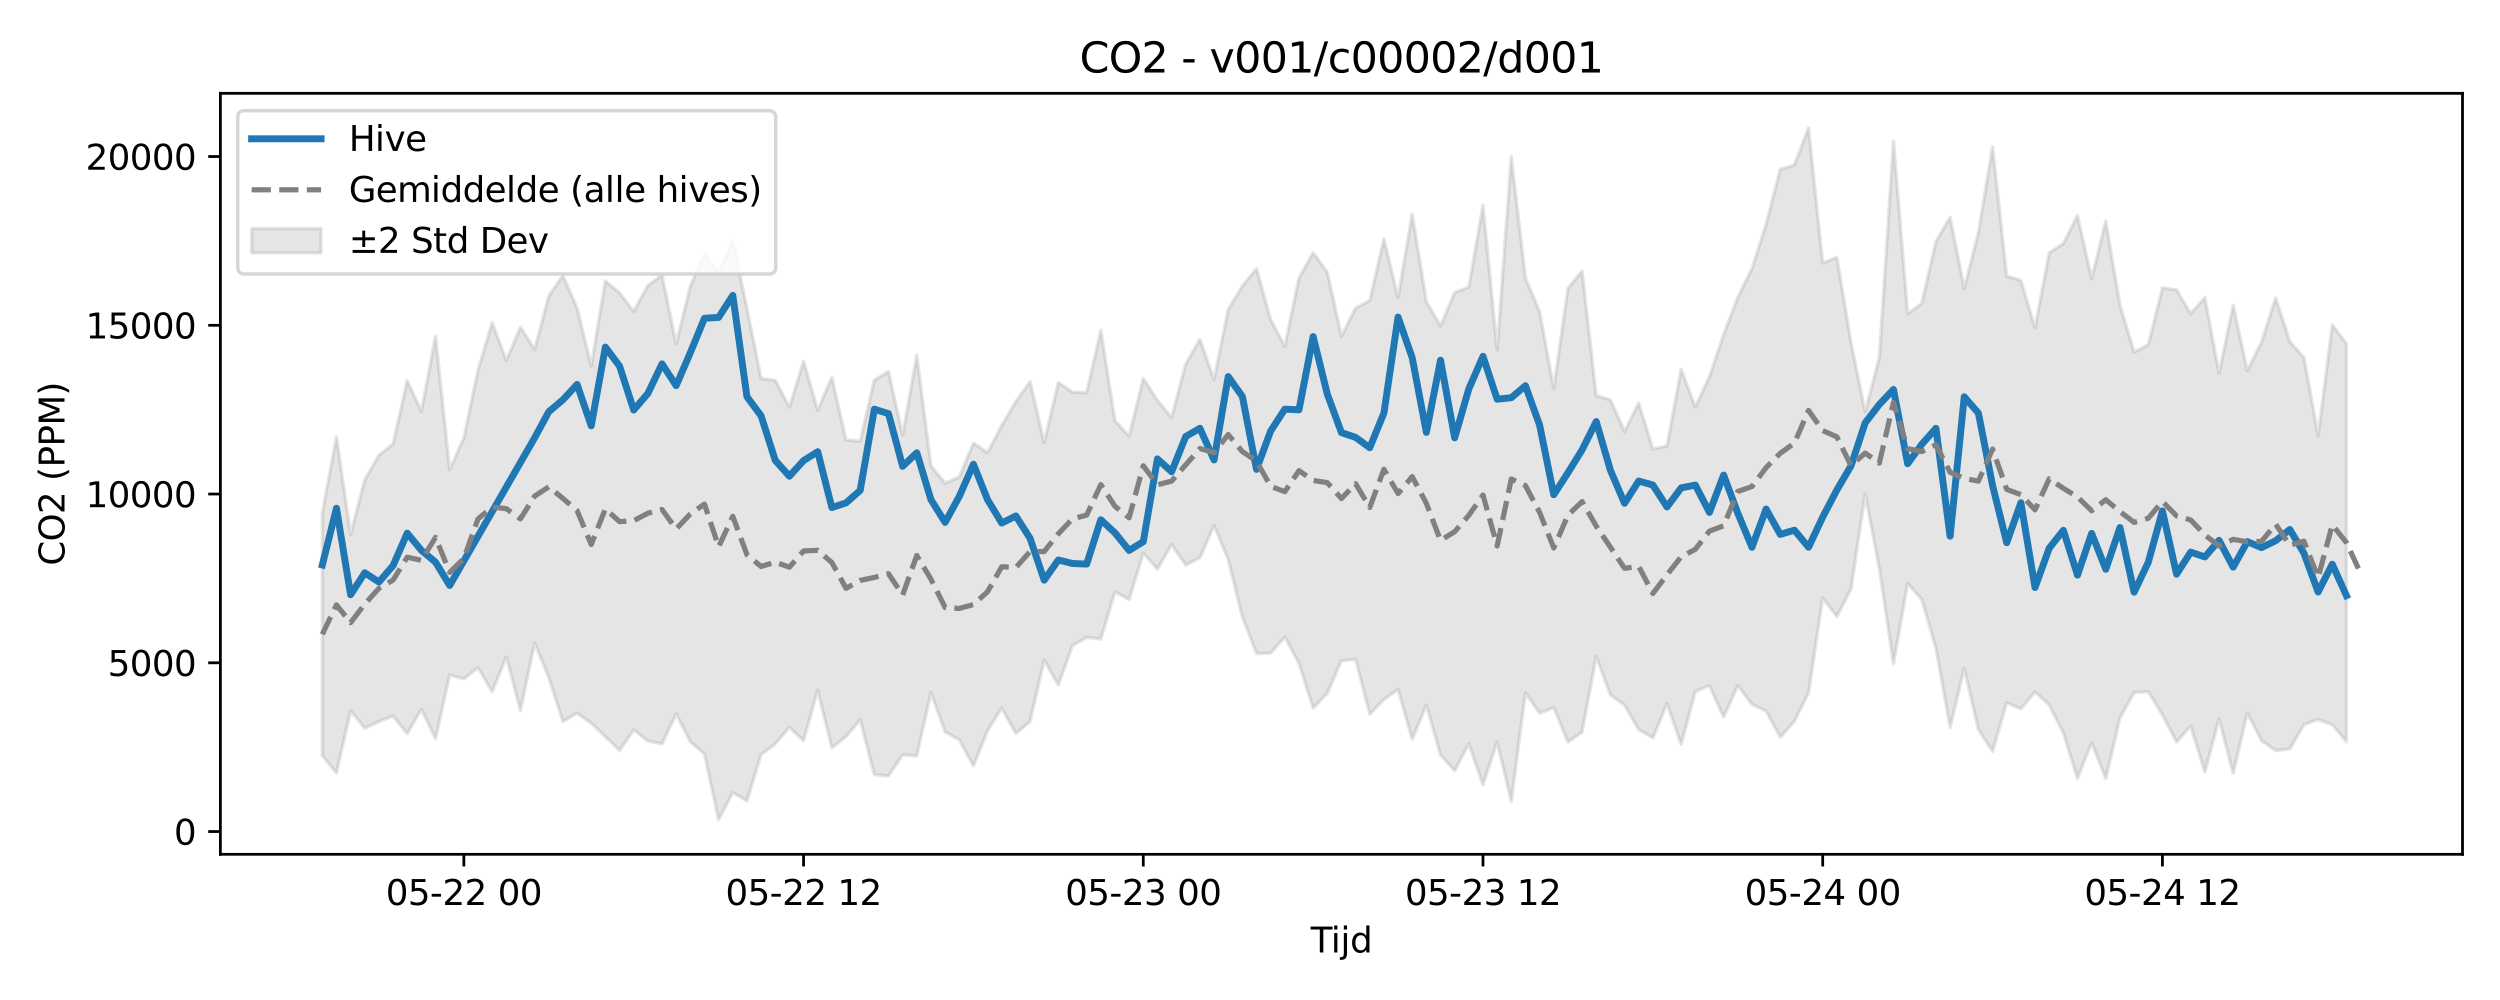 <?xml version="1.0" encoding="utf-8" standalone="no"?>
<!DOCTYPE svg PUBLIC "-//W3C//DTD SVG 1.1//EN"
  "http://www.w3.org/Graphics/SVG/1.1/DTD/svg11.dtd">
<svg xmlns:xlink="http://www.w3.org/1999/xlink" width="720pt" height="288pt" viewBox="0 0 720 288" xmlns="http://www.w3.org/2000/svg" version="1.1">
 <defs>
  <style type="text/css">*{stroke-linejoin: round; stroke-linecap: butt}</style>
 </defs>
 <g id="figure_1">
  <g id="patch_1">
   <path d="M 0 288 
L 720 288 
L 720 0 
L 0 0 
z
" style="fill: #ffffff"/>
  </g>
  <g id="axes_1">
   <g id="patch_2">
    <path d="M 63.47 246.04 
L 709.2 246.04 
L 709.2 26.88 
L 63.47 26.88 
z
" style="fill: #ffffff"/>
   </g>
   <g id="FillBetweenPolyCollection_1">
    <defs>
     <path id="mbe1e1e55ad" d="M 92.821 -140.258 
L 92.821 -70.395 
L 96.898 -65.401 
L 100.975 -83.332 
L 105.051 -78.259 
L 109.128 -80.224 
L 113.204 -81.755 
L 117.281 -76.712 
L 121.357 -83.704 
L 125.434 -75.28 
L 129.511 -93.603 
L 133.587 -92.474 
L 137.664 -95.704 
L 141.74 -88.832 
L 145.817 -98.805 
L 149.893 -83.381 
L 153.97 -102.851 
L 158.047 -92.892 
L 162.123 -80.215 
L 166.2 -82.6 
L 170.276 -79.746 
L 174.353 -75.806 
L 178.43 -71.879 
L 182.506 -77.77 
L 186.583 -74.588 
L 190.659 -73.757 
L 194.736 -82.393 
L 198.812 -74.367 
L 202.889 -70.794 
L 206.966 -51.922 
L 211.042 -59.736 
L 215.119 -57.352 
L 219.195 -70.682 
L 223.272 -73.752 
L 227.348 -78.546 
L 231.425 -74.696 
L 235.502 -89.16 
L 239.578 -72.623 
L 243.655 -75.848 
L 247.731 -80.729 
L 251.808 -64.885 
L 255.884 -64.534 
L 259.961 -70.606 
L 264.038 -70.311 
L 268.114 -88.585 
L 272.191 -77.234 
L 276.267 -74.918 
L 280.344 -67.379 
L 284.421 -77.561 
L 288.497 -84.107 
L 292.574 -76.758 
L 296.65 -80.193 
L 300.727 -97.823 
L 304.803 -90.753 
L 308.88 -102.062 
L 312.957 -104.413 
L 317.033 -103.967 
L 321.11 -117.516 
L 325.186 -115.334 
L 329.263 -128.72 
L 333.339 -124.115 
L 337.416 -131.13 
L 341.493 -125.253 
L 345.569 -127.374 
L 349.646 -136.649 
L 353.722 -126.833 
L 357.799 -110.297 
L 361.876 -99.789 
L 365.952 -99.887 
L 370.029 -104.56 
L 374.105 -96.937 
L 378.182 -84.067 
L 382.258 -88.368 
L 386.335 -97.671 
L 390.412 -98.095 
L 394.488 -82.301 
L 398.565 -86.532 
L 402.641 -89.443 
L 406.718 -75.077 
L 410.794 -84.943 
L 414.871 -70.569 
L 418.948 -66.021 
L 423.024 -73.811 
L 427.101 -61.994 
L 431.177 -74.276 
L 435.254 -57.217 
L 439.331 -88.426 
L 443.407 -82.622 
L 447.484 -84.246 
L 451.56 -74.307 
L 455.637 -77.131 
L 459.713 -98.934 
L 463.79 -87.881 
L 467.867 -84.935 
L 471.943 -77.892 
L 476.02 -75.486 
L 480.096 -85.343 
L 484.173 -73.614 
L 488.249 -88.835 
L 492.326 -90.568 
L 496.403 -81.504 
L 500.479 -90.526 
L 504.556 -85.151 
L 508.632 -83.223 
L 512.709 -75.711 
L 516.786 -80.262 
L 520.862 -88.435 
L 524.939 -115.727 
L 529.015 -110.481 
L 533.092 -118.349 
L 537.168 -145.697 
L 541.245 -124.224 
L 545.322 -96.854 
L 549.398 -119.948 
L 553.475 -115.328 
L 557.551 -101.324 
L 561.628 -78.5 
L 565.704 -95.487 
L 569.781 -77.907 
L 573.858 -71.615 
L 577.934 -85.613 
L 582.011 -83.876 
L 586.087 -88.714 
L 590.164 -84.982 
L 594.24 -76.927 
L 598.317 -63.832 
L 602.394 -74.112 
L 606.47 -63.802 
L 610.547 -81.213 
L 614.623 -88.549 
L 618.7 -88.763 
L 622.777 -82.133 
L 626.853 -74.3 
L 630.93 -78.859 
L 635.006 -65.63 
L 639.083 -80.968 
L 643.159 -65.281 
L 647.236 -82.646 
L 651.313 -74.686 
L 655.389 -71.826 
L 659.466 -72.318 
L 663.542 -79.274 
L 667.619 -80.8 
L 671.695 -79.29 
L 675.772 -74.401 
L 675.772 -189.071 
L 675.772 -189.071 
L 671.695 -194.421 
L 667.619 -162.509 
L 663.542 -185.016 
L 659.466 -189.607 
L 655.389 -202.223 
L 651.313 -189.466 
L 647.236 -181.244 
L 643.159 -200.057 
L 639.083 -180.513 
L 635.006 -202.275 
L 630.93 -197.65 
L 626.853 -204.522 
L 622.777 -205.061 
L 618.7 -188.7 
L 614.623 -186.578 
L 610.547 -200.111 
L 606.47 -224.345 
L 602.394 -207.702 
L 598.317 -225.922 
L 594.24 -217.811 
L 590.164 -215.208 
L 586.087 -193.611 
L 582.011 -207.219 
L 577.934 -208.5 
L 573.858 -245.71 
L 569.781 -220.992 
L 565.704 -204.922 
L 561.628 -225.43 
L 557.551 -218.44 
L 553.475 -200.582 
L 549.398 -197.637 
L 545.322 -247.381 
L 541.245 -185.048 
L 537.168 -169.343 
L 533.092 -189.403 
L 529.015 -213.897 
L 524.939 -212.252 
L 520.862 -251.158 
L 516.786 -240.471 
L 512.709 -239.238 
L 508.632 -223.418 
L 504.556 -210.61 
L 500.479 -202.378 
L 496.403 -191.649 
L 492.326 -179.508 
L 488.249 -170.775 
L 484.173 -181.683 
L 480.096 -159.59 
L 476.02 -158.675 
L 471.943 -171.934 
L 467.867 -163.715 
L 463.79 -172.85 
L 459.713 -174.068 
L 455.637 -209.95 
L 451.56 -204.952 
L 447.484 -176.105 
L 443.407 -198.254 
L 439.331 -207.861 
L 435.254 -242.881 
L 431.177 -187.279 
L 427.101 -228.859 
L 423.024 -205.356 
L 418.948 -203.739 
L 414.871 -194.116 
L 410.794 -201.096 
L 406.718 -226.389 
L 402.641 -202.268 
L 398.565 -219.178 
L 394.488 -201.416 
L 390.412 -199.268 
L 386.335 -191.182 
L 382.258 -209.63 
L 378.182 -215.194 
L 374.105 -207.966 
L 370.029 -188.249 
L 365.952 -195.934 
L 361.876 -210.632 
L 357.799 -205.586 
L 353.722 -198.877 
L 349.646 -178.644 
L 345.569 -190.266 
L 341.493 -183.154 
L 337.416 -167.751 
L 333.339 -172.658 
L 329.263 -178.978 
L 325.186 -162.413 
L 321.11 -166.862 
L 317.033 -192.885 
L 312.957 -174.883 
L 308.88 -175.073 
L 304.803 -177.836 
L 300.727 -160.501 
L 296.65 -178.107 
L 292.574 -172.365 
L 288.497 -165.47 
L 284.421 -157.635 
L 280.344 -160.382 
L 276.267 -150.612 
L 272.191 -148.842 
L 268.114 -153.807 
L 264.038 -185.73 
L 259.961 -162.692 
L 255.884 -181.012 
L 251.808 -178.515 
L 247.731 -160.952 
L 243.655 -161.293 
L 239.578 -179.355 
L 235.502 -169.874 
L 231.425 -183.955 
L 227.348 -170.736 
L 223.272 -178.473 
L 219.195 -179.017 
L 215.119 -199.168 
L 211.042 -218.86 
L 206.966 -209.129 
L 202.889 -214.854 
L 198.812 -205.565 
L 194.736 -188.914 
L 190.659 -208.742 
L 186.583 -205.779 
L 182.506 -198.317 
L 178.43 -203.648 
L 174.353 -207.104 
L 170.276 -182.628 
L 166.2 -199.283 
L 162.123 -208.687 
L 158.047 -202.689 
L 153.97 -187.372 
L 149.893 -193.764 
L 145.817 -184.204 
L 141.74 -195.085 
L 137.664 -181.394 
L 133.587 -161.899 
L 129.511 -152.706 
L 125.434 -191.201 
L 121.357 -169.536 
L 117.281 -178.365 
L 113.204 -160.133 
L 109.128 -156.906 
L 105.051 -149.807 
L 100.975 -134.011 
L 96.898 -162.186 
L 92.821 -140.258 
z
" style="stroke: #808080; stroke-opacity: 0.2"/>
    </defs>
    <g clip-path="url(#p6db9643c40)">
     <use xlink:href="#mbe1e1e55ad" x="0" y="288" style="fill: #808080; fill-opacity: 0.2; stroke: #808080; stroke-opacity: 0.2"/>
    </g>
   </g>
   <g id="matplotlib.axis_1">
    <g id="xtick_1">
     <g id="line2d_1">
      <defs>
       <path id="m795796f51f" d="M 0 0 
L 0 3.5 
" style="stroke: #000000; stroke-width: 0.8"/>
      </defs>
      <g>
       <use xlink:href="#m795796f51f" x="133.587" y="246.04" style="stroke: #000000; stroke-width: 0.8"/>
      </g>
     </g>
     <g id="text_1">
      <!-- 05-22 00 -->
      <g transform="translate(111.107 260.638) scale(0.1 -0.1)">
       <defs>
        <path id="DejaVuSans-30" d="M 2034 4250 
Q 1547 4250 1301 3770 
Q 1056 3291 1056 2328 
Q 1056 1369 1301 889 
Q 1547 409 2034 409 
Q 2525 409 2770 889 
Q 3016 1369 3016 2328 
Q 3016 3291 2770 3770 
Q 2525 4250 2034 4250 
z
M 2034 4750 
Q 2819 4750 3233 4129 
Q 3647 3509 3647 2328 
Q 3647 1150 3233 529 
Q 2819 -91 2034 -91 
Q 1250 -91 836 529 
Q 422 1150 422 2328 
Q 422 3509 836 4129 
Q 1250 4750 2034 4750 
z
" transform="scale(0.016)"/>
        <path id="DejaVuSans-35" d="M 691 4666 
L 3169 4666 
L 3169 4134 
L 1269 4134 
L 1269 2991 
Q 1406 3038 1543 3061 
Q 1681 3084 1819 3084 
Q 2600 3084 3056 2656 
Q 3513 2228 3513 1497 
Q 3513 744 3044 326 
Q 2575 -91 1722 -91 
Q 1428 -91 1123 -41 
Q 819 9 494 109 
L 494 744 
Q 775 591 1075 516 
Q 1375 441 1709 441 
Q 2250 441 2565 725 
Q 2881 1009 2881 1497 
Q 2881 1984 2565 2268 
Q 2250 2553 1709 2553 
Q 1456 2553 1204 2497 
Q 953 2441 691 2322 
L 691 4666 
z
" transform="scale(0.016)"/>
        <path id="DejaVuSans-2d" d="M 313 2009 
L 1997 2009 
L 1997 1497 
L 313 1497 
L 313 2009 
z
" transform="scale(0.016)"/>
        <path id="DejaVuSans-32" d="M 1228 531 
L 3431 531 
L 3431 0 
L 469 0 
L 469 531 
Q 828 903 1448 1529 
Q 2069 2156 2228 2338 
Q 2531 2678 2651 2914 
Q 2772 3150 2772 3378 
Q 2772 3750 2511 3984 
Q 2250 4219 1831 4219 
Q 1534 4219 1204 4116 
Q 875 4013 500 3803 
L 500 4441 
Q 881 4594 1212 4672 
Q 1544 4750 1819 4750 
Q 2544 4750 2975 4387 
Q 3406 4025 3406 3419 
Q 3406 3131 3298 2873 
Q 3191 2616 2906 2266 
Q 2828 2175 2409 1742 
Q 1991 1309 1228 531 
z
" transform="scale(0.016)"/>
        <path id="DejaVuSans-20" transform="scale(0.016)"/>
       </defs>
       <use xlink:href="#DejaVuSans-30"/>
       <use xlink:href="#DejaVuSans-35" transform="translate(63.623 0)"/>
       <use xlink:href="#DejaVuSans-2d" transform="translate(127.246 0)"/>
       <use xlink:href="#DejaVuSans-32" transform="translate(163.33 0)"/>
       <use xlink:href="#DejaVuSans-32" transform="translate(226.953 0)"/>
       <use xlink:href="#DejaVuSans-20" transform="translate(290.576 0)"/>
       <use xlink:href="#DejaVuSans-30" transform="translate(322.363 0)"/>
       <use xlink:href="#DejaVuSans-30" transform="translate(385.986 0)"/>
      </g>
     </g>
    </g>
    <g id="xtick_2">
     <g id="line2d_2">
      <g>
       <use xlink:href="#m795796f51f" x="231.425" y="246.04" style="stroke: #000000; stroke-width: 0.8"/>
      </g>
     </g>
     <g id="text_2">
      <!-- 05-22 12 -->
      <g transform="translate(208.945 260.638) scale(0.1 -0.1)">
       <defs>
        <path id="DejaVuSans-31" d="M 794 531 
L 1825 531 
L 1825 4091 
L 703 3866 
L 703 4441 
L 1819 4666 
L 2450 4666 
L 2450 531 
L 3481 531 
L 3481 0 
L 794 0 
L 794 531 
z
" transform="scale(0.016)"/>
       </defs>
       <use xlink:href="#DejaVuSans-30"/>
       <use xlink:href="#DejaVuSans-35" transform="translate(63.623 0)"/>
       <use xlink:href="#DejaVuSans-2d" transform="translate(127.246 0)"/>
       <use xlink:href="#DejaVuSans-32" transform="translate(163.33 0)"/>
       <use xlink:href="#DejaVuSans-32" transform="translate(226.953 0)"/>
       <use xlink:href="#DejaVuSans-20" transform="translate(290.576 0)"/>
       <use xlink:href="#DejaVuSans-31" transform="translate(322.363 0)"/>
       <use xlink:href="#DejaVuSans-32" transform="translate(385.986 0)"/>
      </g>
     </g>
    </g>
    <g id="xtick_3">
     <g id="line2d_3">
      <g>
       <use xlink:href="#m795796f51f" x="329.263" y="246.04" style="stroke: #000000; stroke-width: 0.8"/>
      </g>
     </g>
     <g id="text_3">
      <!-- 05-23 00 -->
      <g transform="translate(306.782 260.638) scale(0.1 -0.1)">
       <defs>
        <path id="DejaVuSans-33" d="M 2597 2516 
Q 3050 2419 3304 2112 
Q 3559 1806 3559 1356 
Q 3559 666 3084 287 
Q 2609 -91 1734 -91 
Q 1441 -91 1130 -33 
Q 819 25 488 141 
L 488 750 
Q 750 597 1062 519 
Q 1375 441 1716 441 
Q 2309 441 2620 675 
Q 2931 909 2931 1356 
Q 2931 1769 2642 2001 
Q 2353 2234 1838 2234 
L 1294 2234 
L 1294 2753 
L 1863 2753 
Q 2328 2753 2575 2939 
Q 2822 3125 2822 3475 
Q 2822 3834 2567 4026 
Q 2313 4219 1838 4219 
Q 1578 4219 1281 4162 
Q 984 4106 628 3988 
L 628 4550 
Q 988 4650 1302 4700 
Q 1616 4750 1894 4750 
Q 2613 4750 3031 4423 
Q 3450 4097 3450 3541 
Q 3450 3153 3228 2886 
Q 3006 2619 2597 2516 
z
" transform="scale(0.016)"/>
       </defs>
       <use xlink:href="#DejaVuSans-30"/>
       <use xlink:href="#DejaVuSans-35" transform="translate(63.623 0)"/>
       <use xlink:href="#DejaVuSans-2d" transform="translate(127.246 0)"/>
       <use xlink:href="#DejaVuSans-32" transform="translate(163.33 0)"/>
       <use xlink:href="#DejaVuSans-33" transform="translate(226.953 0)"/>
       <use xlink:href="#DejaVuSans-20" transform="translate(290.576 0)"/>
       <use xlink:href="#DejaVuSans-30" transform="translate(322.363 0)"/>
       <use xlink:href="#DejaVuSans-30" transform="translate(385.986 0)"/>
      </g>
     </g>
    </g>
    <g id="xtick_4">
     <g id="line2d_4">
      <g>
       <use xlink:href="#m795796f51f" x="427.101" y="246.04" style="stroke: #000000; stroke-width: 0.8"/>
      </g>
     </g>
     <g id="text_4">
      <!-- 05-23 12 -->
      <g transform="translate(404.62 260.638) scale(0.1 -0.1)">
       <use xlink:href="#DejaVuSans-30"/>
       <use xlink:href="#DejaVuSans-35" transform="translate(63.623 0)"/>
       <use xlink:href="#DejaVuSans-2d" transform="translate(127.246 0)"/>
       <use xlink:href="#DejaVuSans-32" transform="translate(163.33 0)"/>
       <use xlink:href="#DejaVuSans-33" transform="translate(226.953 0)"/>
       <use xlink:href="#DejaVuSans-20" transform="translate(290.576 0)"/>
       <use xlink:href="#DejaVuSans-31" transform="translate(322.363 0)"/>
       <use xlink:href="#DejaVuSans-32" transform="translate(385.986 0)"/>
      </g>
     </g>
    </g>
    <g id="xtick_5">
     <g id="line2d_5">
      <g>
       <use xlink:href="#m795796f51f" x="524.939" y="246.04" style="stroke: #000000; stroke-width: 0.8"/>
      </g>
     </g>
     <g id="text_5">
      <!-- 05-24 00 -->
      <g transform="translate(502.458 260.638) scale(0.1 -0.1)">
       <defs>
        <path id="DejaVuSans-34" d="M 2419 4116 
L 825 1625 
L 2419 1625 
L 2419 4116 
z
M 2253 4666 
L 3047 4666 
L 3047 1625 
L 3713 1625 
L 3713 1100 
L 3047 1100 
L 3047 0 
L 2419 0 
L 2419 1100 
L 313 1100 
L 313 1709 
L 2253 4666 
z
" transform="scale(0.016)"/>
       </defs>
       <use xlink:href="#DejaVuSans-30"/>
       <use xlink:href="#DejaVuSans-35" transform="translate(63.623 0)"/>
       <use xlink:href="#DejaVuSans-2d" transform="translate(127.246 0)"/>
       <use xlink:href="#DejaVuSans-32" transform="translate(163.33 0)"/>
       <use xlink:href="#DejaVuSans-34" transform="translate(226.953 0)"/>
       <use xlink:href="#DejaVuSans-20" transform="translate(290.576 0)"/>
       <use xlink:href="#DejaVuSans-30" transform="translate(322.363 0)"/>
       <use xlink:href="#DejaVuSans-30" transform="translate(385.986 0)"/>
      </g>
     </g>
    </g>
    <g id="xtick_6">
     <g id="line2d_6">
      <g>
       <use xlink:href="#m795796f51f" x="622.777" y="246.04" style="stroke: #000000; stroke-width: 0.8"/>
      </g>
     </g>
     <g id="text_6">
      <!-- 05-24 12 -->
      <g transform="translate(600.296 260.638) scale(0.1 -0.1)">
       <use xlink:href="#DejaVuSans-30"/>
       <use xlink:href="#DejaVuSans-35" transform="translate(63.623 0)"/>
       <use xlink:href="#DejaVuSans-2d" transform="translate(127.246 0)"/>
       <use xlink:href="#DejaVuSans-32" transform="translate(163.33 0)"/>
       <use xlink:href="#DejaVuSans-34" transform="translate(226.953 0)"/>
       <use xlink:href="#DejaVuSans-20" transform="translate(290.576 0)"/>
       <use xlink:href="#DejaVuSans-31" transform="translate(322.363 0)"/>
       <use xlink:href="#DejaVuSans-32" transform="translate(385.986 0)"/>
      </g>
     </g>
    </g>
    <g id="text_7">
     <!-- Tijd -->
     <g transform="translate(377.485 274.317) scale(0.1 -0.1)">
      <defs>
       <path id="DejaVuSans-54" d="M -19 4666 
L 3928 4666 
L 3928 4134 
L 2272 4134 
L 2272 0 
L 1638 0 
L 1638 4134 
L -19 4134 
L -19 4666 
z
" transform="scale(0.016)"/>
       <path id="DejaVuSans-69" d="M 603 3500 
L 1178 3500 
L 1178 0 
L 603 0 
L 603 3500 
z
M 603 4863 
L 1178 4863 
L 1178 4134 
L 603 4134 
L 603 4863 
z
" transform="scale(0.016)"/>
       <path id="DejaVuSans-6a" d="M 603 3500 
L 1178 3500 
L 1178 -63 
Q 1178 -731 923 -1031 
Q 669 -1331 103 -1331 
L -116 -1331 
L -116 -844 
L 38 -844 
Q 366 -844 484 -692 
Q 603 -541 603 -63 
L 603 3500 
z
M 603 4863 
L 1178 4863 
L 1178 4134 
L 603 4134 
L 603 4863 
z
" transform="scale(0.016)"/>
       <path id="DejaVuSans-64" d="M 2906 2969 
L 2906 4863 
L 3481 4863 
L 3481 0 
L 2906 0 
L 2906 525 
Q 2725 213 2448 61 
Q 2172 -91 1784 -91 
Q 1150 -91 751 415 
Q 353 922 353 1747 
Q 353 2572 751 3078 
Q 1150 3584 1784 3584 
Q 2172 3584 2448 3432 
Q 2725 3281 2906 2969 
z
M 947 1747 
Q 947 1113 1208 752 
Q 1469 391 1925 391 
Q 2381 391 2643 752 
Q 2906 1113 2906 1747 
Q 2906 2381 2643 2742 
Q 2381 3103 1925 3103 
Q 1469 3103 1208 2742 
Q 947 2381 947 1747 
z
" transform="scale(0.016)"/>
      </defs>
      <use xlink:href="#DejaVuSans-54"/>
      <use xlink:href="#DejaVuSans-69" transform="translate(57.959 0)"/>
      <use xlink:href="#DejaVuSans-6a" transform="translate(85.742 0)"/>
      <use xlink:href="#DejaVuSans-64" transform="translate(113.525 0)"/>
     </g>
    </g>
   </g>
   <g id="matplotlib.axis_2">
    <g id="ytick_1">
     <g id="line2d_7">
      <defs>
       <path id="m84922c7a24" d="M 0 0 
L -3.5 0 
" style="stroke: #000000; stroke-width: 0.8"/>
      </defs>
      <g>
       <use xlink:href="#m84922c7a24" x="63.47" y="239.479" style="stroke: #000000; stroke-width: 0.8"/>
      </g>
     </g>
     <g id="text_8">
      <!-- 0 -->
      <g transform="translate(50.108 243.278) scale(0.1 -0.1)">
       <use xlink:href="#DejaVuSans-30"/>
      </g>
     </g>
    </g>
    <g id="ytick_2">
     <g id="line2d_8">
      <g>
       <use xlink:href="#m84922c7a24" x="63.47" y="190.881" style="stroke: #000000; stroke-width: 0.8"/>
      </g>
     </g>
     <g id="text_9">
      <!-- 5000 -->
      <g transform="translate(31.02 194.68) scale(0.1 -0.1)">
       <use xlink:href="#DejaVuSans-35"/>
       <use xlink:href="#DejaVuSans-30" transform="translate(63.623 0)"/>
       <use xlink:href="#DejaVuSans-30" transform="translate(127.246 0)"/>
       <use xlink:href="#DejaVuSans-30" transform="translate(190.869 0)"/>
      </g>
     </g>
    </g>
    <g id="ytick_3">
     <g id="line2d_9">
      <g>
       <use xlink:href="#m84922c7a24" x="63.47" y="142.283" style="stroke: #000000; stroke-width: 0.8"/>
      </g>
     </g>
     <g id="text_10">
      <!-- 10000 -->
      <g transform="translate(24.657 146.082) scale(0.1 -0.1)">
       <use xlink:href="#DejaVuSans-31"/>
       <use xlink:href="#DejaVuSans-30" transform="translate(63.623 0)"/>
       <use xlink:href="#DejaVuSans-30" transform="translate(127.246 0)"/>
       <use xlink:href="#DejaVuSans-30" transform="translate(190.869 0)"/>
       <use xlink:href="#DejaVuSans-30" transform="translate(254.492 0)"/>
      </g>
     </g>
    </g>
    <g id="ytick_4">
     <g id="line2d_10">
      <g>
       <use xlink:href="#m84922c7a24" x="63.47" y="93.684" style="stroke: #000000; stroke-width: 0.8"/>
      </g>
     </g>
     <g id="text_11">
      <!-- 15000 -->
      <g transform="translate(24.657 97.484) scale(0.1 -0.1)">
       <use xlink:href="#DejaVuSans-31"/>
       <use xlink:href="#DejaVuSans-35" transform="translate(63.623 0)"/>
       <use xlink:href="#DejaVuSans-30" transform="translate(127.246 0)"/>
       <use xlink:href="#DejaVuSans-30" transform="translate(190.869 0)"/>
       <use xlink:href="#DejaVuSans-30" transform="translate(254.492 0)"/>
      </g>
     </g>
    </g>
    <g id="ytick_5">
     <g id="line2d_11">
      <g>
       <use xlink:href="#m84922c7a24" x="63.47" y="45.086" style="stroke: #000000; stroke-width: 0.8"/>
      </g>
     </g>
     <g id="text_12">
      <!-- 20000 -->
      <g transform="translate(24.657 48.885) scale(0.1 -0.1)">
       <use xlink:href="#DejaVuSans-32"/>
       <use xlink:href="#DejaVuSans-30" transform="translate(63.623 0)"/>
       <use xlink:href="#DejaVuSans-30" transform="translate(127.246 0)"/>
       <use xlink:href="#DejaVuSans-30" transform="translate(190.869 0)"/>
       <use xlink:href="#DejaVuSans-30" transform="translate(254.492 0)"/>
      </g>
     </g>
    </g>
    <g id="text_13">
     <!-- CO2 (PPM) -->
     <g transform="translate(18.578 162.903) rotate(-90) scale(0.1 -0.1)">
      <defs>
       <path id="DejaVuSans-43" d="M 4122 4306 
L 4122 3641 
Q 3803 3938 3442 4084 
Q 3081 4231 2675 4231 
Q 1875 4231 1450 3742 
Q 1025 3253 1025 2328 
Q 1025 1406 1450 917 
Q 1875 428 2675 428 
Q 3081 428 3442 575 
Q 3803 722 4122 1019 
L 4122 359 
Q 3791 134 3420 21 
Q 3050 -91 2638 -91 
Q 1578 -91 968 557 
Q 359 1206 359 2328 
Q 359 3453 968 4101 
Q 1578 4750 2638 4750 
Q 3056 4750 3426 4639 
Q 3797 4528 4122 4306 
z
" transform="scale(0.016)"/>
       <path id="DejaVuSans-4f" d="M 2522 4238 
Q 1834 4238 1429 3725 
Q 1025 3213 1025 2328 
Q 1025 1447 1429 934 
Q 1834 422 2522 422 
Q 3209 422 3611 934 
Q 4013 1447 4013 2328 
Q 4013 3213 3611 3725 
Q 3209 4238 2522 4238 
z
M 2522 4750 
Q 3503 4750 4090 4092 
Q 4678 3434 4678 2328 
Q 4678 1225 4090 567 
Q 3503 -91 2522 -91 
Q 1538 -91 948 565 
Q 359 1222 359 2328 
Q 359 3434 948 4092 
Q 1538 4750 2522 4750 
z
" transform="scale(0.016)"/>
       <path id="DejaVuSans-28" d="M 1984 4856 
Q 1566 4138 1362 3434 
Q 1159 2731 1159 2009 
Q 1159 1288 1364 580 
Q 1569 -128 1984 -844 
L 1484 -844 
Q 1016 -109 783 600 
Q 550 1309 550 2009 
Q 550 2706 781 3412 
Q 1013 4119 1484 4856 
L 1984 4856 
z
" transform="scale(0.016)"/>
       <path id="DejaVuSans-50" d="M 1259 4147 
L 1259 2394 
L 2053 2394 
Q 2494 2394 2734 2622 
Q 2975 2850 2975 3272 
Q 2975 3691 2734 3919 
Q 2494 4147 2053 4147 
L 1259 4147 
z
M 628 4666 
L 2053 4666 
Q 2838 4666 3239 4311 
Q 3641 3956 3641 3272 
Q 3641 2581 3239 2228 
Q 2838 1875 2053 1875 
L 1259 1875 
L 1259 0 
L 628 0 
L 628 4666 
z
" transform="scale(0.016)"/>
       <path id="DejaVuSans-4d" d="M 628 4666 
L 1569 4666 
L 2759 1491 
L 3956 4666 
L 4897 4666 
L 4897 0 
L 4281 0 
L 4281 4097 
L 3078 897 
L 2444 897 
L 1241 4097 
L 1241 0 
L 628 0 
L 628 4666 
z
" transform="scale(0.016)"/>
       <path id="DejaVuSans-29" d="M 513 4856 
L 1013 4856 
Q 1481 4119 1714 3412 
Q 1947 2706 1947 2009 
Q 1947 1309 1714 600 
Q 1481 -109 1013 -844 
L 513 -844 
Q 928 -128 1133 580 
Q 1338 1288 1338 2009 
Q 1338 2731 1133 3434 
Q 928 4138 513 4856 
z
" transform="scale(0.016)"/>
      </defs>
      <use xlink:href="#DejaVuSans-43"/>
      <use xlink:href="#DejaVuSans-4f" transform="translate(69.824 0)"/>
      <use xlink:href="#DejaVuSans-32" transform="translate(148.535 0)"/>
      <use xlink:href="#DejaVuSans-20" transform="translate(212.158 0)"/>
      <use xlink:href="#DejaVuSans-28" transform="translate(243.945 0)"/>
      <use xlink:href="#DejaVuSans-50" transform="translate(282.959 0)"/>
      <use xlink:href="#DejaVuSans-50" transform="translate(343.262 0)"/>
      <use xlink:href="#DejaVuSans-4d" transform="translate(403.564 0)"/>
      <use xlink:href="#DejaVuSans-29" transform="translate(489.844 0)"/>
     </g>
    </g>
   </g>
   <g id="line2d_12">
    <path d="M 92.821 162.718 
L 96.898 146.375 
L 100.975 171.283 
L 105.051 164.959 
L 109.128 167.632 
L 113.204 162.882 
L 117.281 153.554 
L 121.357 158.498 
L 125.434 161.897 
L 129.511 168.608 
L 153.97 126.104 
L 158.047 118.576 
L 162.123 115.136 
L 166.2 110.717 
L 170.276 122.644 
L 174.353 99.963 
L 178.43 105.439 
L 182.506 118.081 
L 186.583 113.328 
L 190.659 104.8 
L 194.736 111.066 
L 198.812 101.574 
L 202.889 91.663 
L 206.966 91.41 
L 211.042 85.078 
L 215.119 114.251 
L 219.195 119.762 
L 223.272 132.589 
L 227.348 137.151 
L 231.425 132.654 
L 235.502 130.094 
L 239.578 146.171 
L 243.655 144.836 
L 247.731 141.223 
L 251.808 117.847 
L 255.884 119.126 
L 259.961 134.308 
L 264.038 130.405 
L 268.114 143.896 
L 272.191 150.447 
L 276.267 142.983 
L 280.344 133.703 
L 284.421 143.92 
L 288.497 150.642 
L 292.574 148.604 
L 296.65 155.012 
L 300.727 167.078 
L 304.803 161.275 
L 308.88 162.286 
L 312.957 162.454 
L 317.033 149.699 
L 321.11 153.464 
L 325.186 158.515 
L 329.263 156.004 
L 333.339 132.165 
L 337.416 135.861 
L 341.493 125.711 
L 345.569 123.346 
L 349.646 132.453 
L 353.722 108.458 
L 357.799 114.173 
L 361.876 135.174 
L 365.952 124.126 
L 370.029 117.838 
L 374.105 118.027 
L 378.182 96.941 
L 382.258 113.483 
L 386.335 124.596 
L 390.412 125.967 
L 394.488 128.942 
L 398.565 118.949 
L 402.641 91.332 
L 406.718 103.044 
L 410.794 124.52 
L 414.871 103.744 
L 418.948 126.093 
L 423.024 111.987 
L 427.101 102.633 
L 431.177 114.97 
L 435.254 114.54 
L 439.331 111.087 
L 443.407 122.438 
L 447.484 142.48 
L 451.56 136.153 
L 455.637 129.566 
L 459.713 121.411 
L 463.79 135.408 
L 467.867 144.951 
L 471.943 138.534 
L 476.02 139.683 
L 480.096 146.002 
L 484.173 140.51 
L 488.249 139.704 
L 492.326 147.57 
L 496.403 136.82 
L 500.479 147.771 
L 504.556 157.62 
L 508.632 146.611 
L 512.709 153.901 
L 516.786 152.689 
L 520.862 157.591 
L 524.939 148.918 
L 529.015 141.107 
L 533.092 134.17 
L 537.168 121.79 
L 541.245 116.493 
L 545.322 112.166 
L 549.398 133.548 
L 553.475 127.951 
L 557.551 123.359 
L 561.628 154.432 
L 565.704 114.277 
L 569.781 118.97 
L 573.858 139.817 
L 577.934 156.303 
L 582.011 144.784 
L 586.087 169.201 
L 590.164 157.889 
L 594.24 152.736 
L 598.317 165.633 
L 602.394 153.621 
L 606.47 163.945 
L 610.547 151.939 
L 614.623 170.552 
L 618.7 161.926 
L 622.777 147.152 
L 626.853 165.36 
L 630.93 159.005 
L 635.006 160.4 
L 639.083 155.625 
L 643.159 163.331 
L 647.236 155.987 
L 651.313 157.708 
L 655.389 155.725 
L 659.466 152.495 
L 663.542 159.346 
L 667.619 170.492 
L 671.695 162.506 
L 675.772 171.536 
L 675.772 171.536 
" clip-path="url(#p6db9643c40)" style="fill: none; stroke: #1f77b4; stroke-width: 2; stroke-linecap: square"/>
   </g>
   <g id="line2d_13">
    <path d="M 92.821 182.674 
L 96.898 174.206 
L 100.975 179.329 
L 105.051 173.967 
L 109.128 169.435 
L 113.204 167.056 
L 117.281 160.462 
L 121.357 161.38 
L 125.434 154.759 
L 129.511 164.846 
L 133.587 160.814 
L 137.664 149.451 
L 141.74 146.042 
L 145.817 146.495 
L 149.893 149.427 
L 153.97 142.889 
L 158.047 140.209 
L 162.123 143.549 
L 166.2 147.058 
L 170.276 156.813 
L 174.353 146.545 
L 178.43 150.237 
L 182.506 149.956 
L 186.583 147.816 
L 190.659 146.751 
L 194.736 152.346 
L 198.812 148.034 
L 202.889 145.176 
L 206.966 157.475 
L 211.042 148.702 
L 215.119 159.74 
L 219.195 163.151 
L 223.272 161.887 
L 227.348 163.359 
L 231.425 158.675 
L 235.502 158.483 
L 239.578 162.011 
L 243.655 169.43 
L 247.731 167.16 
L 251.808 166.3 
L 255.884 165.227 
L 259.961 171.351 
L 264.038 159.98 
L 268.114 166.804 
L 272.191 174.962 
L 276.267 175.235 
L 280.344 174.12 
L 284.421 170.402 
L 288.497 163.212 
L 292.574 163.439 
L 296.65 158.85 
L 300.727 158.838 
L 304.803 153.705 
L 308.88 149.433 
L 312.957 148.352 
L 317.033 139.574 
L 321.11 145.811 
L 325.186 149.126 
L 329.263 134.151 
L 333.339 139.614 
L 337.416 138.56 
L 345.569 129.18 
L 349.646 130.354 
L 353.722 125.145 
L 357.799 130.059 
L 361.876 132.79 
L 365.952 140.09 
L 370.029 141.596 
L 374.105 135.548 
L 378.182 138.37 
L 382.258 139.001 
L 386.335 143.574 
L 390.412 139.318 
L 394.488 146.141 
L 398.565 135.145 
L 402.641 142.144 
L 406.718 137.267 
L 410.794 144.98 
L 414.871 155.657 
L 418.948 153.12 
L 423.024 148.416 
L 427.101 142.574 
L 431.177 157.223 
L 435.254 137.951 
L 439.331 139.857 
L 443.407 147.562 
L 447.484 157.824 
L 451.56 148.37 
L 455.637 144.459 
L 459.713 151.499 
L 467.867 163.675 
L 471.943 163.087 
L 476.02 170.919 
L 480.096 165.534 
L 484.173 160.352 
L 488.249 158.195 
L 492.326 152.962 
L 496.403 151.423 
L 500.479 141.548 
L 504.556 140.12 
L 508.632 134.679 
L 512.709 130.526 
L 516.786 127.634 
L 520.862 118.203 
L 524.939 124.01 
L 529.015 125.811 
L 533.092 134.124 
L 537.168 130.48 
L 541.245 133.364 
L 545.322 115.883 
L 549.398 129.207 
L 553.475 130.045 
L 557.551 128.118 
L 561.628 136.035 
L 565.704 137.796 
L 569.781 138.551 
L 573.858 129.338 
L 577.934 140.944 
L 582.011 142.452 
L 586.087 146.838 
L 590.164 137.905 
L 594.24 140.631 
L 598.317 143.123 
L 602.394 147.093 
L 606.47 143.926 
L 610.547 147.338 
L 614.623 150.437 
L 618.7 149.268 
L 622.777 144.403 
L 626.853 148.589 
L 630.93 149.746 
L 635.006 154.048 
L 639.083 157.26 
L 643.159 155.331 
L 647.236 156.055 
L 651.313 155.924 
L 655.389 150.976 
L 659.466 157.038 
L 663.542 155.855 
L 667.619 166.345 
L 671.695 151.144 
L 675.772 156.264 
L 679.849 165.109 
L 679.849 165.109 
" clip-path="url(#p6db9643c40)" style="fill: none; stroke-dasharray: 5.55,2.4; stroke-dashoffset: 0; stroke: #808080; stroke-width: 1.5"/>
   </g>
   <g id="patch_3">
    <path d="M 63.47 246.04 
L 63.47 26.88 
" style="fill: none; stroke: #000000; stroke-width: 0.8; stroke-linejoin: miter; stroke-linecap: square"/>
   </g>
   <g id="patch_4">
    <path d="M 709.2 246.04 
L 709.2 26.88 
" style="fill: none; stroke: #000000; stroke-width: 0.8; stroke-linejoin: miter; stroke-linecap: square"/>
   </g>
   <g id="patch_5">
    <path d="M 63.47 246.04 
L 709.2 246.04 
" style="fill: none; stroke: #000000; stroke-width: 0.8; stroke-linejoin: miter; stroke-linecap: square"/>
   </g>
   <g id="patch_6">
    <path d="M 63.47 26.88 
L 709.2 26.88 
" style="fill: none; stroke: #000000; stroke-width: 0.8; stroke-linejoin: miter; stroke-linecap: square"/>
   </g>
   <g id="text_14">
    <!-- CO2 - v001/c00002/d001 -->
    <g transform="translate(310.932 20.88) scale(0.12 -0.12)">
     <defs>
      <path id="DejaVuSans-76" d="M 191 3500 
L 800 3500 
L 1894 563 
L 2988 3500 
L 3597 3500 
L 2284 0 
L 1503 0 
L 191 3500 
z
" transform="scale(0.016)"/>
      <path id="DejaVuSans-2f" d="M 1625 4666 
L 2156 4666 
L 531 -594 
L 0 -594 
L 1625 4666 
z
" transform="scale(0.016)"/>
      <path id="DejaVuSans-63" d="M 3122 3366 
L 3122 2828 
Q 2878 2963 2633 3030 
Q 2388 3097 2138 3097 
Q 1578 3097 1268 2742 
Q 959 2388 959 1747 
Q 959 1106 1268 751 
Q 1578 397 2138 397 
Q 2388 397 2633 464 
Q 2878 531 3122 666 
L 3122 134 
Q 2881 22 2623 -34 
Q 2366 -91 2075 -91 
Q 1284 -91 818 406 
Q 353 903 353 1747 
Q 353 2603 823 3093 
Q 1294 3584 2113 3584 
Q 2378 3584 2631 3529 
Q 2884 3475 3122 3366 
z
" transform="scale(0.016)"/>
     </defs>
     <use xlink:href="#DejaVuSans-43"/>
     <use xlink:href="#DejaVuSans-4f" transform="translate(69.824 0)"/>
     <use xlink:href="#DejaVuSans-32" transform="translate(148.535 0)"/>
     <use xlink:href="#DejaVuSans-20" transform="translate(212.158 0)"/>
     <use xlink:href="#DejaVuSans-2d" transform="translate(243.945 0)"/>
     <use xlink:href="#DejaVuSans-20" transform="translate(280.029 0)"/>
     <use xlink:href="#DejaVuSans-76" transform="translate(311.816 0)"/>
     <use xlink:href="#DejaVuSans-30" transform="translate(370.996 0)"/>
     <use xlink:href="#DejaVuSans-30" transform="translate(434.619 0)"/>
     <use xlink:href="#DejaVuSans-31" transform="translate(498.242 0)"/>
     <use xlink:href="#DejaVuSans-2f" transform="translate(561.865 0)"/>
     <use xlink:href="#DejaVuSans-63" transform="translate(595.557 0)"/>
     <use xlink:href="#DejaVuSans-30" transform="translate(650.537 0)"/>
     <use xlink:href="#DejaVuSans-30" transform="translate(714.16 0)"/>
     <use xlink:href="#DejaVuSans-30" transform="translate(777.783 0)"/>
     <use xlink:href="#DejaVuSans-30" transform="translate(841.406 0)"/>
     <use xlink:href="#DejaVuSans-32" transform="translate(905.029 0)"/>
     <use xlink:href="#DejaVuSans-2f" transform="translate(968.652 0)"/>
     <use xlink:href="#DejaVuSans-64" transform="translate(1002.344 0)"/>
     <use xlink:href="#DejaVuSans-30" transform="translate(1065.82 0)"/>
     <use xlink:href="#DejaVuSans-30" transform="translate(1129.443 0)"/>
     <use xlink:href="#DejaVuSans-31" transform="translate(1193.066 0)"/>
    </g>
   </g>
   <g id="legend_1">
    <g id="patch_7">
     <path d="M 70.47 78.914 
L 221.414 78.914 
Q 223.414 78.914 223.414 76.914 
L 223.414 33.88 
Q 223.414 31.88 221.414 31.88 
L 70.47 31.88 
Q 68.47 31.88 68.47 33.88 
L 68.47 76.914 
Q 68.47 78.914 70.47 78.914 
z
" style="fill: #ffffff; opacity: 0.8; stroke: #cccccc; stroke-linejoin: miter"/>
    </g>
    <g id="line2d_14">
     <path d="M 72.47 39.978 
L 82.47 39.978 
L 92.47 39.978 
" style="fill: none; stroke: #1f77b4; stroke-width: 2; stroke-linecap: square"/>
    </g>
    <g id="text_15">
     <!-- Hive -->
     <g transform="translate(100.47 43.478) scale(0.1 -0.1)">
      <defs>
       <path id="DejaVuSans-48" d="M 628 4666 
L 1259 4666 
L 1259 2753 
L 3553 2753 
L 3553 4666 
L 4184 4666 
L 4184 0 
L 3553 0 
L 3553 2222 
L 1259 2222 
L 1259 0 
L 628 0 
L 628 4666 
z
" transform="scale(0.016)"/>
       <path id="DejaVuSans-65" d="M 3597 1894 
L 3597 1613 
L 953 1613 
Q 991 1019 1311 708 
Q 1631 397 2203 397 
Q 2534 397 2845 478 
Q 3156 559 3463 722 
L 3463 178 
Q 3153 47 2828 -22 
Q 2503 -91 2169 -91 
Q 1331 -91 842 396 
Q 353 884 353 1716 
Q 353 2575 817 3079 
Q 1281 3584 2069 3584 
Q 2775 3584 3186 3129 
Q 3597 2675 3597 1894 
z
M 3022 2063 
Q 3016 2534 2758 2815 
Q 2500 3097 2075 3097 
Q 1594 3097 1305 2825 
Q 1016 2553 972 2059 
L 3022 2063 
z
" transform="scale(0.016)"/>
      </defs>
      <use xlink:href="#DejaVuSans-48"/>
      <use xlink:href="#DejaVuSans-69" transform="translate(75.195 0)"/>
      <use xlink:href="#DejaVuSans-76" transform="translate(102.979 0)"/>
      <use xlink:href="#DejaVuSans-65" transform="translate(162.158 0)"/>
     </g>
    </g>
    <g id="line2d_15">
     <path d="M 72.47 54.657 
L 82.47 54.657 
L 92.47 54.657 
" style="fill: none; stroke-dasharray: 5.55,2.4; stroke-dashoffset: 0; stroke: #808080; stroke-width: 1.5"/>
    </g>
    <g id="text_16">
     <!-- Gemiddelde (alle hives) -->
     <g transform="translate(100.47 58.157) scale(0.1 -0.1)">
      <defs>
       <path id="DejaVuSans-47" d="M 3809 666 
L 3809 1919 
L 2778 1919 
L 2778 2438 
L 4434 2438 
L 4434 434 
Q 4069 175 3628 42 
Q 3188 -91 2688 -91 
Q 1594 -91 976 548 
Q 359 1188 359 2328 
Q 359 3472 976 4111 
Q 1594 4750 2688 4750 
Q 3144 4750 3555 4637 
Q 3966 4525 4313 4306 
L 4313 3634 
Q 3963 3931 3569 4081 
Q 3175 4231 2741 4231 
Q 1884 4231 1454 3753 
Q 1025 3275 1025 2328 
Q 1025 1384 1454 906 
Q 1884 428 2741 428 
Q 3075 428 3337 486 
Q 3600 544 3809 666 
z
" transform="scale(0.016)"/>
       <path id="DejaVuSans-6d" d="M 3328 2828 
Q 3544 3216 3844 3400 
Q 4144 3584 4550 3584 
Q 5097 3584 5394 3201 
Q 5691 2819 5691 2113 
L 5691 0 
L 5113 0 
L 5113 2094 
Q 5113 2597 4934 2840 
Q 4756 3084 4391 3084 
Q 3944 3084 3684 2787 
Q 3425 2491 3425 1978 
L 3425 0 
L 2847 0 
L 2847 2094 
Q 2847 2600 2669 2842 
Q 2491 3084 2119 3084 
Q 1678 3084 1418 2786 
Q 1159 2488 1159 1978 
L 1159 0 
L 581 0 
L 581 3500 
L 1159 3500 
L 1159 2956 
Q 1356 3278 1631 3431 
Q 1906 3584 2284 3584 
Q 2666 3584 2933 3390 
Q 3200 3197 3328 2828 
z
" transform="scale(0.016)"/>
       <path id="DejaVuSans-6c" d="M 603 4863 
L 1178 4863 
L 1178 0 
L 603 0 
L 603 4863 
z
" transform="scale(0.016)"/>
       <path id="DejaVuSans-61" d="M 2194 1759 
Q 1497 1759 1228 1600 
Q 959 1441 959 1056 
Q 959 750 1161 570 
Q 1363 391 1709 391 
Q 2188 391 2477 730 
Q 2766 1069 2766 1631 
L 2766 1759 
L 2194 1759 
z
M 3341 1997 
L 3341 0 
L 2766 0 
L 2766 531 
Q 2569 213 2275 61 
Q 1981 -91 1556 -91 
Q 1019 -91 701 211 
Q 384 513 384 1019 
Q 384 1609 779 1909 
Q 1175 2209 1959 2209 
L 2766 2209 
L 2766 2266 
Q 2766 2663 2505 2880 
Q 2244 3097 1772 3097 
Q 1472 3097 1187 3025 
Q 903 2953 641 2809 
L 641 3341 
Q 956 3463 1253 3523 
Q 1550 3584 1831 3584 
Q 2591 3584 2966 3190 
Q 3341 2797 3341 1997 
z
" transform="scale(0.016)"/>
       <path id="DejaVuSans-68" d="M 3513 2113 
L 3513 0 
L 2938 0 
L 2938 2094 
Q 2938 2591 2744 2837 
Q 2550 3084 2163 3084 
Q 1697 3084 1428 2787 
Q 1159 2491 1159 1978 
L 1159 0 
L 581 0 
L 581 4863 
L 1159 4863 
L 1159 2956 
Q 1366 3272 1645 3428 
Q 1925 3584 2291 3584 
Q 2894 3584 3203 3211 
Q 3513 2838 3513 2113 
z
" transform="scale(0.016)"/>
       <path id="DejaVuSans-73" d="M 2834 3397 
L 2834 2853 
Q 2591 2978 2328 3040 
Q 2066 3103 1784 3103 
Q 1356 3103 1142 2972 
Q 928 2841 928 2578 
Q 928 2378 1081 2264 
Q 1234 2150 1697 2047 
L 1894 2003 
Q 2506 1872 2764 1633 
Q 3022 1394 3022 966 
Q 3022 478 2636 193 
Q 2250 -91 1575 -91 
Q 1294 -91 989 -36 
Q 684 19 347 128 
L 347 722 
Q 666 556 975 473 
Q 1284 391 1588 391 
Q 1994 391 2212 530 
Q 2431 669 2431 922 
Q 2431 1156 2273 1281 
Q 2116 1406 1581 1522 
L 1381 1569 
Q 847 1681 609 1914 
Q 372 2147 372 2553 
Q 372 3047 722 3315 
Q 1072 3584 1716 3584 
Q 2034 3584 2315 3537 
Q 2597 3491 2834 3397 
z
" transform="scale(0.016)"/>
      </defs>
      <use xlink:href="#DejaVuSans-47"/>
      <use xlink:href="#DejaVuSans-65" transform="translate(77.49 0)"/>
      <use xlink:href="#DejaVuSans-6d" transform="translate(139.014 0)"/>
      <use xlink:href="#DejaVuSans-69" transform="translate(236.426 0)"/>
      <use xlink:href="#DejaVuSans-64" transform="translate(264.209 0)"/>
      <use xlink:href="#DejaVuSans-64" transform="translate(327.686 0)"/>
      <use xlink:href="#DejaVuSans-65" transform="translate(391.162 0)"/>
      <use xlink:href="#DejaVuSans-6c" transform="translate(452.686 0)"/>
      <use xlink:href="#DejaVuSans-64" transform="translate(480.469 0)"/>
      <use xlink:href="#DejaVuSans-65" transform="translate(543.945 0)"/>
      <use xlink:href="#DejaVuSans-20" transform="translate(605.469 0)"/>
      <use xlink:href="#DejaVuSans-28" transform="translate(637.256 0)"/>
      <use xlink:href="#DejaVuSans-61" transform="translate(676.27 0)"/>
      <use xlink:href="#DejaVuSans-6c" transform="translate(737.549 0)"/>
      <use xlink:href="#DejaVuSans-6c" transform="translate(765.332 0)"/>
      <use xlink:href="#DejaVuSans-65" transform="translate(793.115 0)"/>
      <use xlink:href="#DejaVuSans-20" transform="translate(854.639 0)"/>
      <use xlink:href="#DejaVuSans-68" transform="translate(886.426 0)"/>
      <use xlink:href="#DejaVuSans-69" transform="translate(949.805 0)"/>
      <use xlink:href="#DejaVuSans-76" transform="translate(977.588 0)"/>
      <use xlink:href="#DejaVuSans-65" transform="translate(1036.768 0)"/>
      <use xlink:href="#DejaVuSans-73" transform="translate(1098.291 0)"/>
      <use xlink:href="#DejaVuSans-29" transform="translate(1150.391 0)"/>
     </g>
    </g>
    <g id="patch_8">
     <path d="M 72.47 72.835 
L 92.47 72.835 
L 92.47 65.835 
L 72.47 65.835 
z
" style="fill: #808080; fill-opacity: 0.2; stroke: #808080; stroke-opacity: 0.2; stroke-linejoin: miter"/>
    </g>
    <g id="text_17">
     <!-- ±2 Std Dev -->
     <g transform="translate(100.47 72.835) scale(0.1 -0.1)">
      <defs>
       <path id="DejaVuSans-b1" d="M 2944 4013 
L 2944 2803 
L 4684 2803 
L 4684 2272 
L 2944 2272 
L 2944 1063 
L 2419 1063 
L 2419 2272 
L 678 2272 
L 678 2803 
L 2419 2803 
L 2419 4013 
L 2944 4013 
z
M 678 531 
L 4684 531 
L 4684 0 
L 678 0 
L 678 531 
z
" transform="scale(0.016)"/>
       <path id="DejaVuSans-53" d="M 3425 4513 
L 3425 3897 
Q 3066 4069 2747 4153 
Q 2428 4238 2131 4238 
Q 1616 4238 1336 4038 
Q 1056 3838 1056 3469 
Q 1056 3159 1242 3001 
Q 1428 2844 1947 2747 
L 2328 2669 
Q 3034 2534 3370 2195 
Q 3706 1856 3706 1288 
Q 3706 609 3251 259 
Q 2797 -91 1919 -91 
Q 1588 -91 1214 -16 
Q 841 59 441 206 
L 441 856 
Q 825 641 1194 531 
Q 1563 422 1919 422 
Q 2459 422 2753 634 
Q 3047 847 3047 1241 
Q 3047 1584 2836 1778 
Q 2625 1972 2144 2069 
L 1759 2144 
Q 1053 2284 737 2584 
Q 422 2884 422 3419 
Q 422 4038 858 4394 
Q 1294 4750 2059 4750 
Q 2388 4750 2728 4690 
Q 3069 4631 3425 4513 
z
" transform="scale(0.016)"/>
       <path id="DejaVuSans-74" d="M 1172 4494 
L 1172 3500 
L 2356 3500 
L 2356 3053 
L 1172 3053 
L 1172 1153 
Q 1172 725 1289 603 
Q 1406 481 1766 481 
L 2356 481 
L 2356 0 
L 1766 0 
Q 1100 0 847 248 
Q 594 497 594 1153 
L 594 3053 
L 172 3053 
L 172 3500 
L 594 3500 
L 594 4494 
L 1172 4494 
z
" transform="scale(0.016)"/>
       <path id="DejaVuSans-44" d="M 1259 4147 
L 1259 519 
L 2022 519 
Q 2988 519 3436 956 
Q 3884 1394 3884 2338 
Q 3884 3275 3436 3711 
Q 2988 4147 2022 4147 
L 1259 4147 
z
M 628 4666 
L 1925 4666 
Q 3281 4666 3915 4102 
Q 4550 3538 4550 2338 
Q 4550 1131 3912 565 
Q 3275 0 1925 0 
L 628 0 
L 628 4666 
z
" transform="scale(0.016)"/>
      </defs>
      <use xlink:href="#DejaVuSans-b1"/>
      <use xlink:href="#DejaVuSans-32" transform="translate(83.789 0)"/>
      <use xlink:href="#DejaVuSans-20" transform="translate(147.412 0)"/>
      <use xlink:href="#DejaVuSans-53" transform="translate(179.199 0)"/>
      <use xlink:href="#DejaVuSans-74" transform="translate(242.676 0)"/>
      <use xlink:href="#DejaVuSans-64" transform="translate(281.885 0)"/>
      <use xlink:href="#DejaVuSans-20" transform="translate(345.361 0)"/>
      <use xlink:href="#DejaVuSans-44" transform="translate(377.148 0)"/>
      <use xlink:href="#DejaVuSans-65" transform="translate(454.15 0)"/>
      <use xlink:href="#DejaVuSans-76" transform="translate(515.674 0)"/>
     </g>
    </g>
   </g>
  </g>
 </g>
 <defs>
  <clipPath id="p6db9643c40">
   <rect x="63.47" y="26.88" width="645.73" height="219.16"/>
  </clipPath>
 </defs>
</svg>

